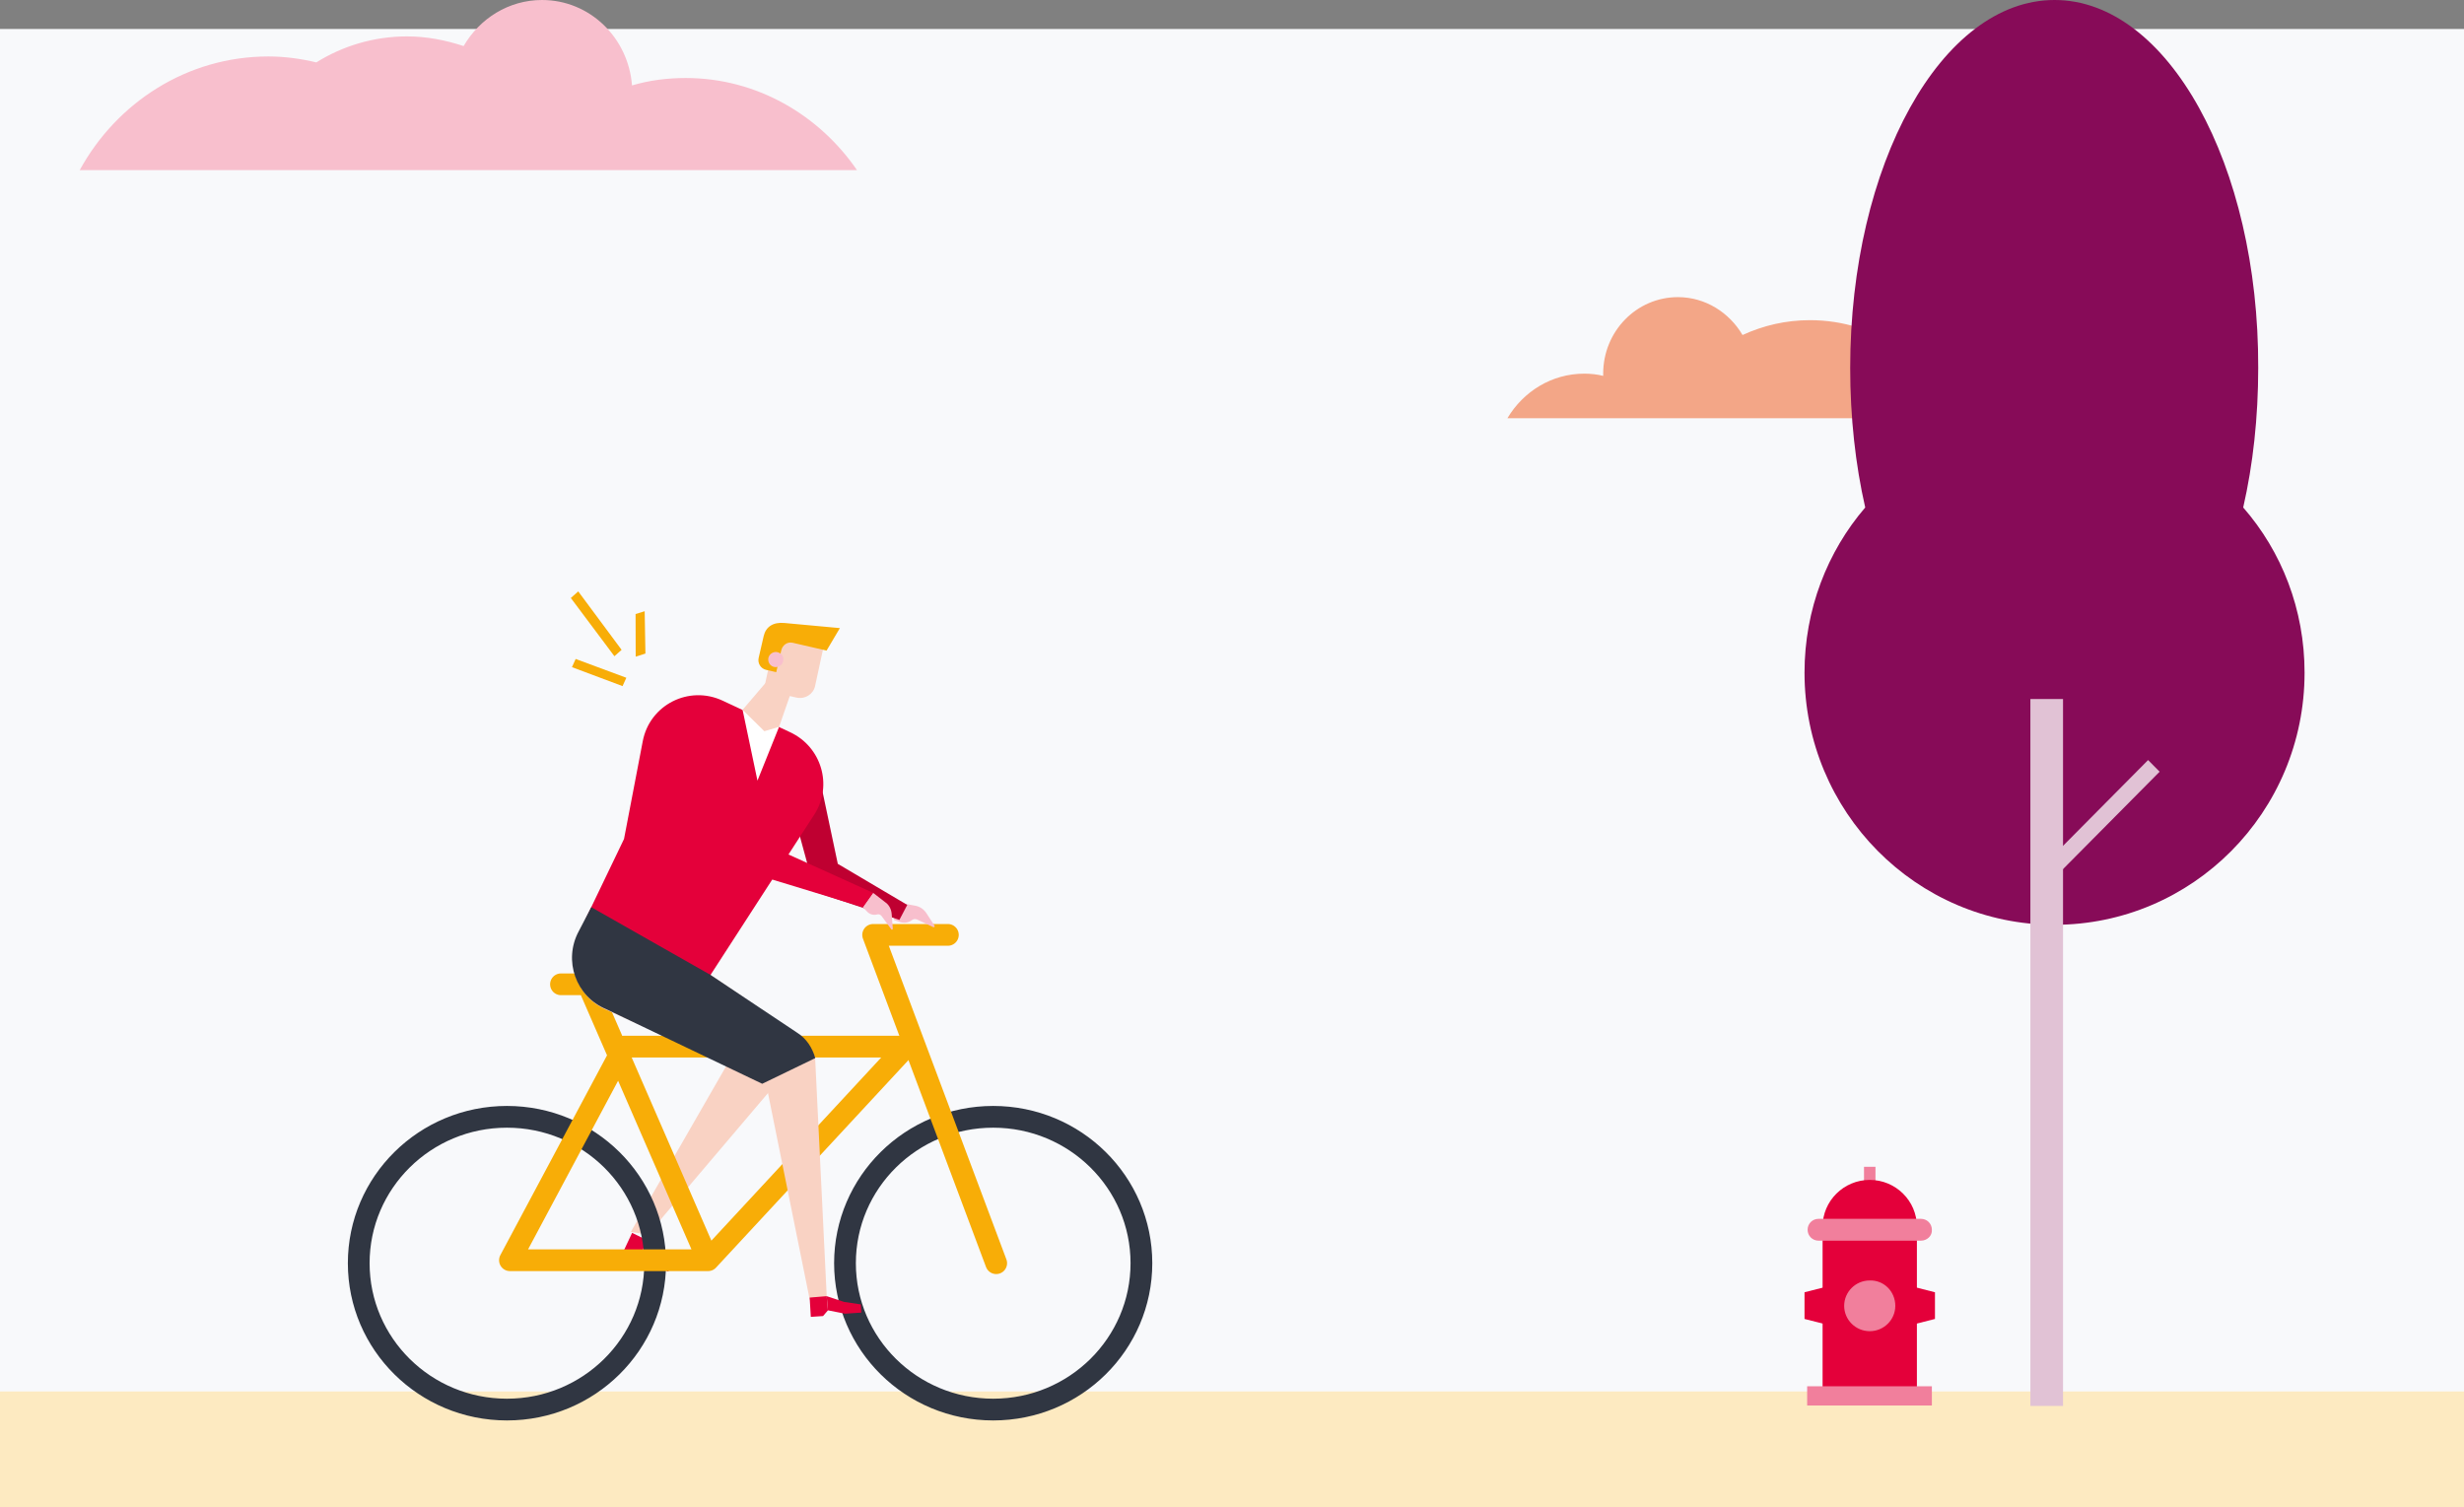 <svg width="340" height="208" viewBox="0 0 340 208" fill="none" xmlns="http://www.w3.org/2000/svg">
<rect x="0" y="0" width="340" height="208" fill="#808080" stroke="none"/>
<rect width="340" height="204" transform="translate(0 4)" fill="#F8F9FB"/>
<path d="M249.76 44.178C246.455 44.178 243.351 44.895 240.446 46.228C238.644 43.153 235.339 41 231.534 41C225.826 41 221.219 45.716 221.219 51.559C221.219 51.661 221.219 51.764 221.219 51.866C220.418 51.661 219.516 51.559 218.615 51.559C214.109 51.559 210.203 54.019 208 57.709H223.222H229.23H239.846H270.189C266.784 49.714 258.873 44.178 249.76 44.178Z" fill="#F3A687"/>
<path d="M92.21 175.457L90.184 174.523L88.498 172.891L89.31 171.138L90.875 173.053L92.67 174.477L92.21 175.457Z" fill="#E4003A"/>
<path d="M87.609 173.274L86.072 172.571L87.223 170.119L89.31 171.139L88.498 172.891L87.609 173.274Z" fill="#E4003A"/>
<rect y="192" width="340" height="16" fill="#FDEAC1"/>
<path d="M309.533 70.025C310.884 64.122 311.604 57.582 311.604 50.771C311.695 22.706 299.084 0 283.5 0C267.916 0 255.305 22.706 255.305 50.771C255.305 57.582 256.026 64.122 257.377 70.025C252.153 76.111 249 84.103 249 92.822C249 111.986 264.403 127.608 283.5 127.608C302.507 127.608 318 112.077 318 92.822C318 84.103 314.847 76.111 309.533 70.025Z" fill="#870B58"/>
<path d="M284.671 96.455H280.167V194H284.671V96.455Z" fill="#E1C2D5"/>
<path d="M296.408 104.878L281.695 119.714L283.287 121.319L298.001 106.484L296.408 104.878Z" fill="#E1C2D5"/>
<path d="M90.886 134.493L110.584 145.399L89.386 170.366L87.046 169.984L100.885 145.928L80.975 137.701L90.886 134.493Z" fill="#F9D2C3"/>
<path d="M90.403 174.302C90.403 185.441 81.263 194.5 69.951 194.5C58.64 194.5 49.5 185.441 49.5 174.302C49.5 163.163 58.64 154.104 69.951 154.104C81.263 154.104 90.403 163.163 90.403 174.302Z" stroke="#303642" stroke-width="3"/>
<path d="M157.5 174.302C157.5 185.441 148.36 194.5 137.048 194.5C125.737 194.5 116.597 185.441 116.597 174.302C116.597 163.163 125.737 154.104 137.048 154.104C148.36 154.104 157.5 163.163 157.5 174.302Z" stroke="#303642" stroke-width="3"/>
<path d="M97.701 173.893L125.037 144.416H86.105L70.366 173.893H97.701ZM97.701 173.893L81.134 135.819M90.246 135.819H81.134M77.407 135.819H81.134" stroke="#F8AD07" stroke-width="3" stroke-linecap="round" stroke-linejoin="round"/>
<path d="M137.463 174.302L120.481 129H130.795" stroke="#F8AD07" stroke-width="3" stroke-linecap="round" stroke-linejoin="round"/>
<path d="M81.557 125.428L94.65 132.197L109.781 142.532C111.079 143.307 112.038 144.595 112.479 146.014L114.093 179.192L111.744 179.386L105.66 149.283L83.905 139.444C79.693 137.794 77.821 132.868 79.896 128.787L81.557 125.428Z" fill="#F9D2C3"/>
<path d="M118.852 181.12L116.597 181.269L114.245 180.808L114.072 178.852L116.466 179.643L118.781 179.989L118.852 181.12Z" fill="#E4003A"/>
<path d="M113.572 181.596L111.881 181.708L111.723 179.046L114.072 178.852L114.244 180.808L113.572 181.596Z" fill="#E4003A"/>
<path d="M123.809 124.522L126.266 124.969C126.912 125.075 127.481 125.463 127.839 126.017L128.953 127.739C129.019 127.842 128.903 127.975 128.789 127.932L126.548 126.88C126.307 126.775 126.037 126.804 125.846 126.956C125.384 127.314 124.783 127.412 124.239 127.24L123.352 126.941L123.809 124.522Z" fill="#F8BFCD"/>
<path d="M112.607 105.026L115.605 119.197L125.189 124.863L124.105 126.932L112.465 123.077L108.51 108.55L112.607 105.026Z" fill="#BF0031"/>
<path d="M109.922 96.259L106.537 95.518C105.882 95.372 105.477 94.725 105.628 94.106L107.038 87.655L113.667 89.135L112.464 94.688C112.217 95.789 111.083 96.516 109.922 96.259Z" fill="#F9D2C3"/>
<path d="M80.74 126.934L97.785 134.924L112.392 112.352C114.93 108.359 113.343 103.057 109.047 101.045L99.718 96.683C95.064 94.508 89.654 97.25 88.694 102.268L86.107 115.767L80.74 126.934Z" fill="#E4003A"/>
<path d="M107.501 100.295L104.52 107.716L102.468 97.944L105.247 99.252L107.501 100.295Z" fill="white"/>
<path d="M106.551 93.163L109.744 93.843L107.502 100.295L105.469 100.897L102.468 97.944L106.551 93.163Z" fill="#F9D2C3"/>
<path d="M120.472 123.192L122.247 124.568C122.711 124.918 122.998 125.496 123.041 126.135L123.195 128.133C123.204 128.26 123.044 128.344 122.987 128.228L121.638 126.388C121.489 126.198 121.265 126.113 121.043 126.179C120.53 126.318 120.006 126.179 119.645 125.781L119.051 125.172L120.472 123.192Z" fill="#F8BFCD"/>
<path d="M96.292 100.263L103.763 115.627L120.472 123.192L119.072 125.177L99.328 119.162L90.226 103.263L96.292 100.263Z" fill="#E4003A"/>
<path d="M115.894 86.669L108.254 85.965C106.673 85.812 105.671 86.498 105.378 87.769L104.684 90.782C104.514 91.519 104.976 92.26 105.71 92.429L107.111 92.752L107.806 89.739C107.976 89.003 108.649 88.524 109.383 88.693L114.055 89.77L115.894 86.669Z" fill="#F8AD07"/>
<path d="M106.062 90.661C105.887 91.154 106.122 91.792 106.695 91.995C107.187 92.169 107.824 91.933 108.028 91.357C108.231 90.782 107.967 90.226 107.394 90.023C106.821 89.82 106.236 90.168 106.062 90.661Z" fill="#F8BFCD"/>
<path d="M98 134.5L81.589 125.181L79.856 128.504C77.694 132.54 79.461 137.505 83.637 139.244L105.177 149.545L112.5 146C112.09 144.572 111.281 143.303 110 142.5L98 134.5Z" fill="#303642"/>
<path d="M78.766 82.514L84.78 90.548L85.773 89.669L79.79 81.605L78.766 82.514Z" fill="#F8AD07"/>
<path d="M79.434 90.927L78.922 92.058L85.904 94.672L86.428 93.522L79.434 90.927Z" fill="#F8AD07"/>
<path d="M89.061 90.181L88.957 84.341L87.701 84.73L87.718 90.609L89.061 90.181Z" fill="#F8AD07"/>
<path d="M258.791 161H257.209V175.238H258.791V161Z" fill="#F17F9C"/>
<path d="M264.507 193.94H251.493V169.265C251.493 165.706 254.412 162.81 258 162.81C261.588 162.81 264.507 165.706 264.507 169.265V193.94Z" fill="#E4003A"/>
<path d="M265.054 171.196H250.946C250.095 171.196 249.426 170.532 249.426 169.687C249.426 168.843 250.095 168.179 250.946 168.179H265.054C265.906 168.179 266.574 168.843 266.574 169.687C266.635 170.532 265.906 171.196 265.054 171.196Z" fill="#F17F9C"/>
<path d="M266.574 191.285H249.365V193.94H266.574V191.285Z" fill="#F17F9C"/>
<path d="M267 181.995L258 184.287L249 181.995V178.314L258 176.022L267 178.314V181.995Z" fill="#E4003A"/>
<path d="M261.527 180.185C261.527 182.115 259.946 183.684 258 183.684C256.054 183.684 254.473 182.115 254.473 180.185C254.473 178.254 256.054 176.686 258 176.686C259.946 176.625 261.527 178.194 261.527 180.185Z" fill="#F17F9C"/>
<path d="M94.62 10.764C92.116 10.764 89.613 11.071 87.209 11.789C86.709 5.228 81.401 0 74.791 0C70.185 0 66.179 2.563 63.976 6.356C61.472 5.536 58.869 5.023 56.165 5.023C51.558 5.023 47.252 6.356 43.647 8.611C41.544 8.098 39.24 7.791 37.037 7.791C25.821 7.791 16.107 14.147 11 23.475H32.731H63.075H68.182H71.286H79.799H81.701H118.254C113.046 15.889 104.434 10.764 94.62 10.764Z" fill="#F8BFCD"/>
</svg>
